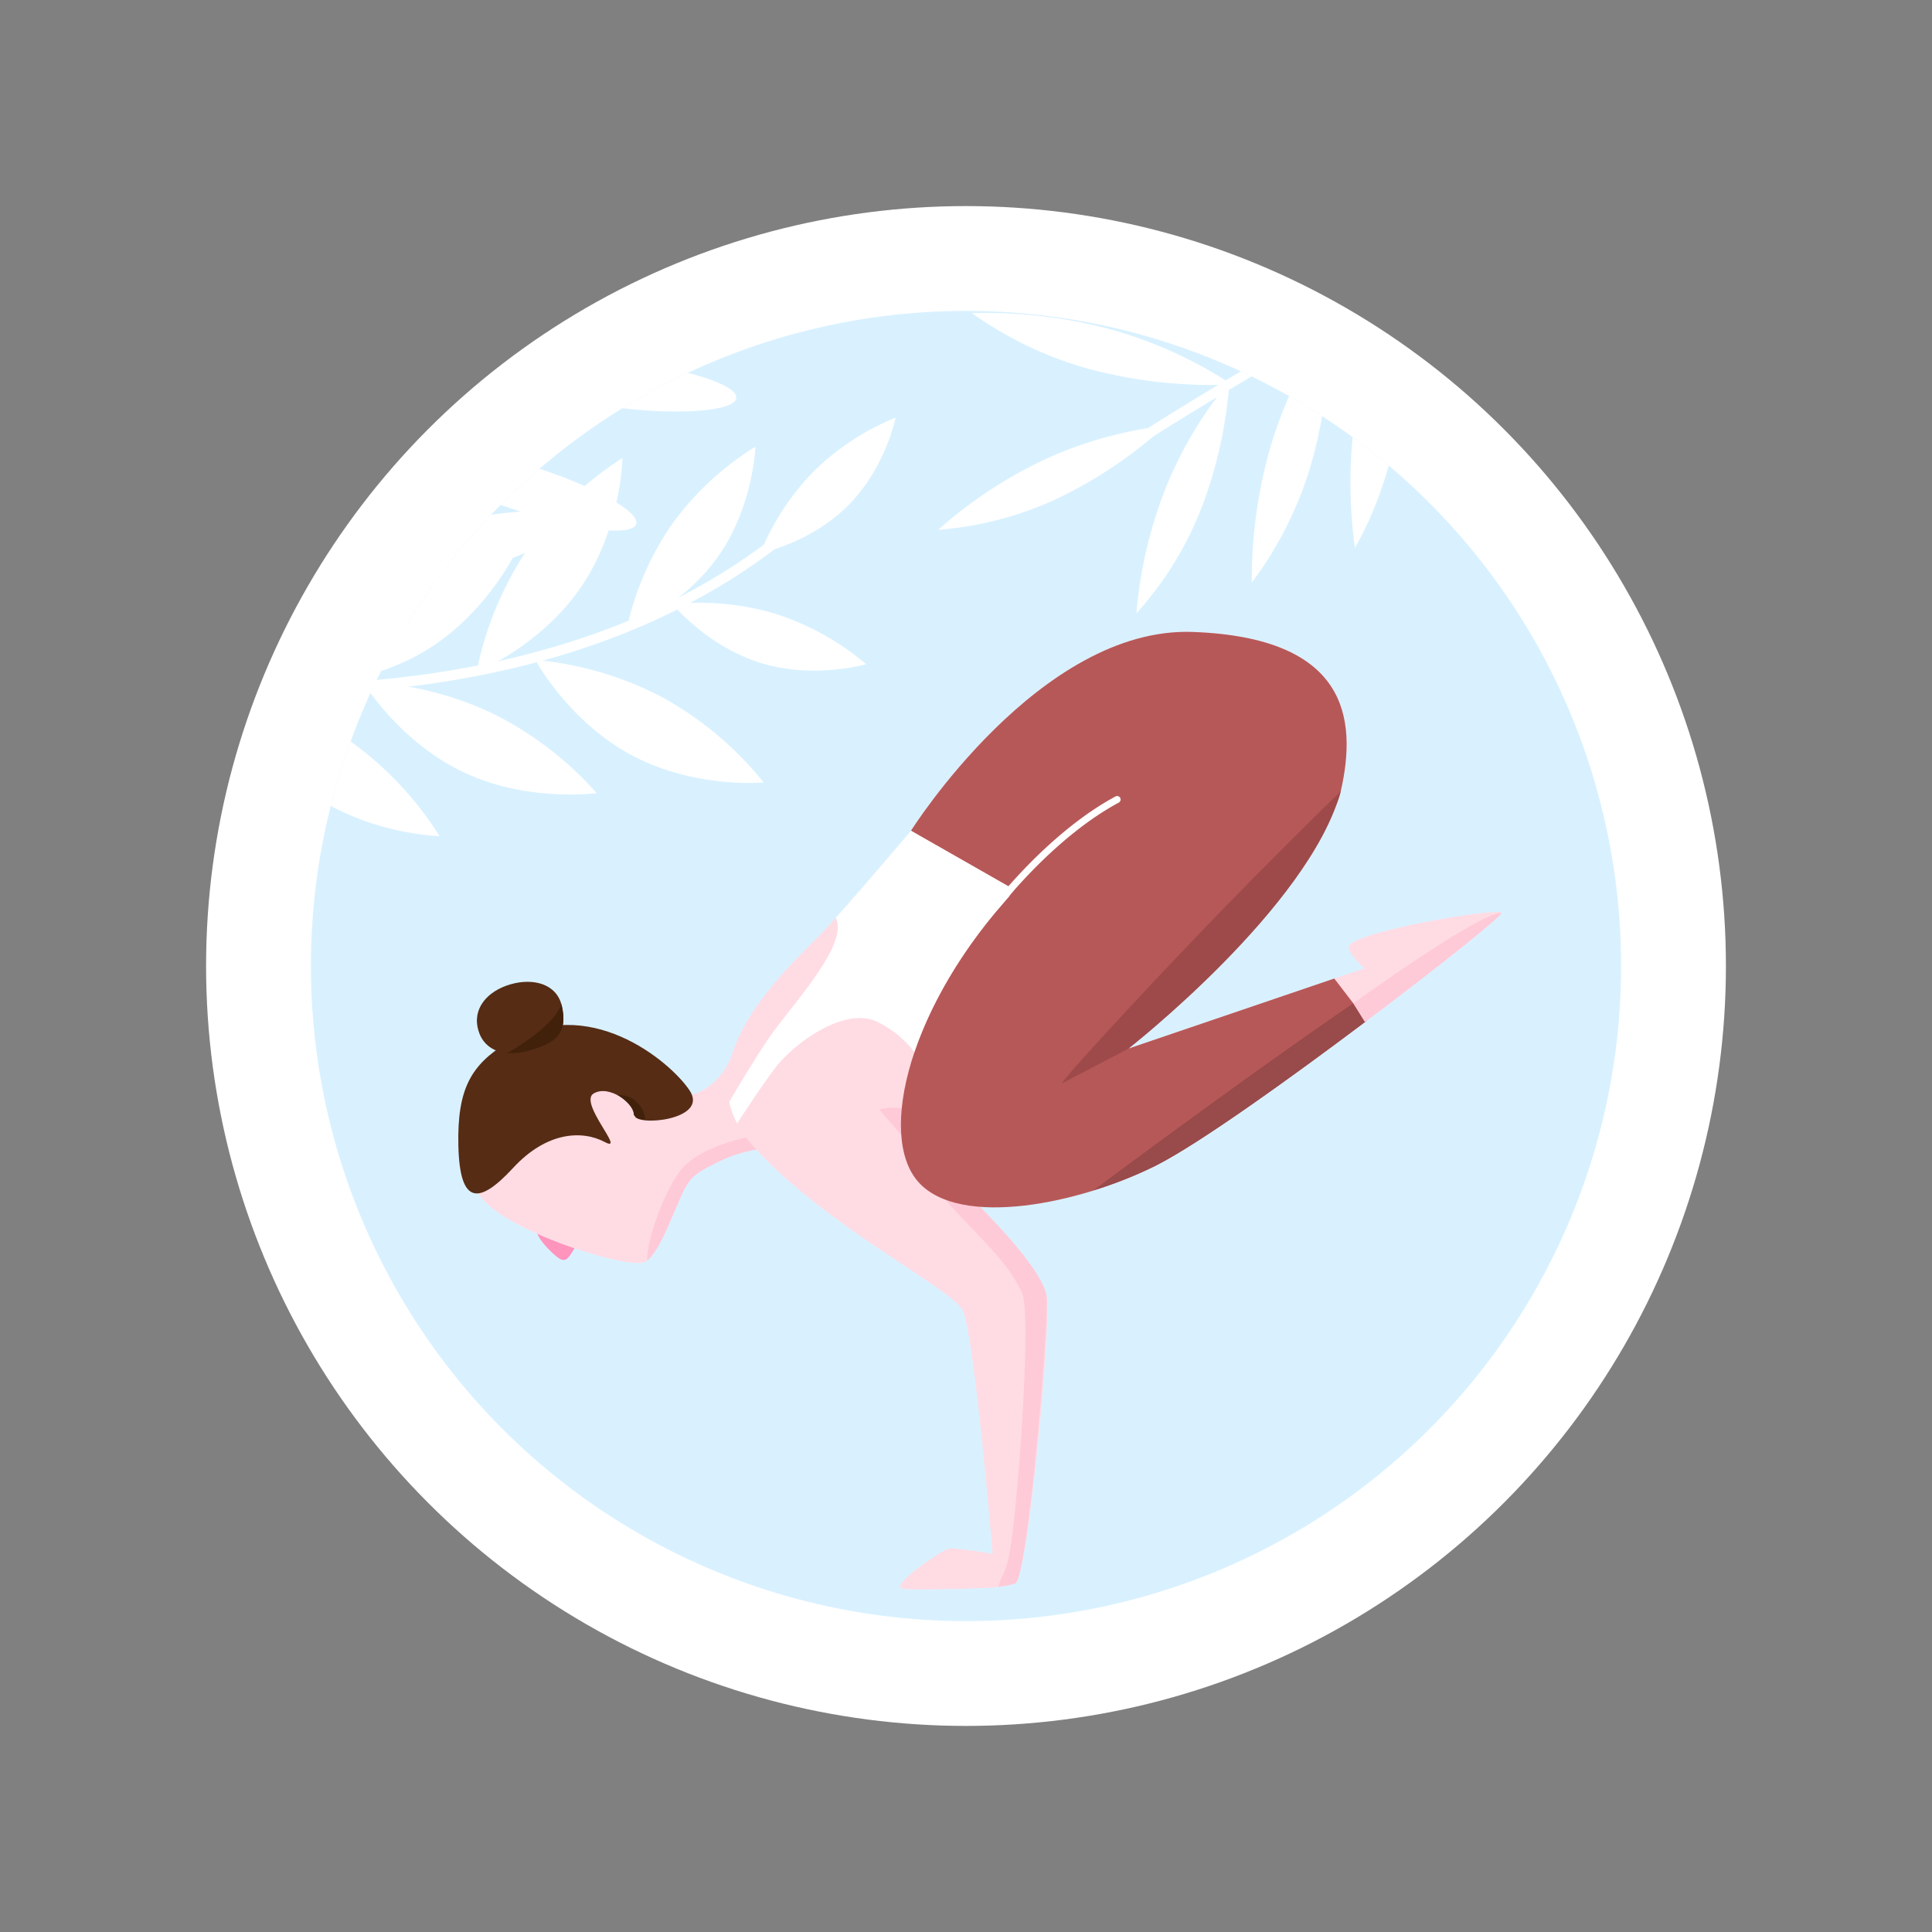 <svg id="Layer_1" data-name="Layer 1" xmlns="http://www.w3.org/2000/svg" xmlns:xlink="http://www.w3.org/1999/xlink" viewBox="0 0 600 600"><rect x="0" y="0" width="600" height="600" fill="#808080" stroke="none"/><defs><style>.cls-1{fill:none;}.cls-2{fill:#fff;}.cls-3{clip-path:url(#clip-path);}.cls-4{fill:#feffc0;}.cls-5{fill:#930f32;}.cls-6{fill:#85c6ab;}.cls-7{fill:#567c69;}.cls-8{fill:#efdf4b;}.cls-9{fill:#add9c6;}.cls-10{clip-path:url(#clip-path-2);}.cls-11{clip-path:url(#clip-path-3);}.cls-12{clip-path:url(#clip-path-4);}.cls-13{fill:#d9f1ff;}.cls-14{fill:#ffdce4;}.cls-15{fill:#ff94bd;}.cls-16{fill:#562c15;}.cls-17{fill:#ffcad8;}.cls-18{fill:#b75858;}.cls-19{fill:#994a4a;}.cls-20{fill:#9e4a4a;}.cls-21{fill:#42210b;}</style><clipPath id="clip-path"><circle class="cls-1" cx="300" cy="300" r="157.33"/></clipPath><clipPath id="clip-path-2"><circle class="cls-1" cx="300" cy="-381" r="157.33"/></clipPath><clipPath id="clip-path-3"><circle class="cls-1" cx="300" cy="-381" r="203.45"/></clipPath><clipPath id="clip-path-4"><circle class="cls-1" cx="300" cy="300" r="203.45"/></clipPath></defs><title>logo</title><circle class="cls-2" cx="300" cy="300" r="182.5"/><g class="cls-3"><circle class="cls-4" cx="300" cy="300" r="157.33"/><path class="cls-5" d="M158.49,276.68s13,5.44,24.59,5.55a34.43,34.43,0,0,0,17.81-4.52c3.94-2.35,6.12-4.92,5.53-8.64a6.81,6.81,0,0,0-7.8-5.65c-7.56,1.2-8.9,7.8-16.87,10.47C170.73,277.59,158.49,276.68,158.49,276.68Z"/><ellipse class="cls-5" cx="282.01" cy="306.22" rx="22.01" ry="11.29"/><path class="cls-5" d="M237.52,339.73s-14-.54-24.63-5.36a34.35,34.35,0,0,1-14.24-11.61c-2.58-3.8-3.47-7.05-1.36-10.16a6.8,6.8,0,0,1,9.45-1.84c6.35,4.28,4.78,10.83,10.87,16.61C226,335.38,237.52,339.73,237.52,339.73Z"/><path class="cls-6" d="M352.4,425s-14.93,2.46-20.34-.19c-15.77-7.73-26.56-63.67-26.56-63.67s-10,2.22-3.37,25l-17.6-13.07s-6,6.83,10.88,21.33L276.5,395s-3.15,8.23,21.5,10.53c0,0,3.77,28.46,14,42,16.86,22.37,55,20.25,55,20.25Z"/><path class="cls-7" d="M352.4,425s.47.85-5.5.82c-2.26,7.9-7.12,27.16-4.63,39.38a98.34,98.34,0,0,0,23.65,2.55l.81-.89Z"/><path class="cls-6" d="M460.88,467.6s-30.47-5.64-30.47-45.14V344.59s4.52-91.41-103.82-117.37c0,0-59.82-11.28-79,6.77-5.81,5.47-11.29,24.83-11.29,24.83H197.93s-4.51,0-4.51,6.77v22.57h91.41s-3.39,18.06-20.32,18.06H190v10.16s-1.13,6.77,6.77,6.77H305.14s11.29,1.13,11.29-5.64c0,0,30.47,5.64,30.47,45.14v77.87s-4.51,91.41,103.83,117.37c0,0,59.81,11.28,79-6.77C535.54,545.65,460.88,460.83,460.88,467.6Z"/><circle class="cls-5" cx="264.51" cy="246.41" r="12.41"/><circle class="cls-8" cx="264.51" cy="246.41" r="9.93"/><circle cx="264.51" cy="246.41" r="5.59"/><circle class="cls-2" cx="268.55" cy="250.44" r="2.79"/><path class="cls-5" d="M278.06,225.91c0,2.07-11,6-20.88,6.69-8.17.57-12.41-.64-14.52-1.24-3.38-1-6.36-2.85-6.36-6.36a6.35,6.35,0,0,1,6.36-6.35c3.32,0,7.67,2.95,14.52,3.82C267,223.72,278.06,223.84,278.06,225.91Z"/><path class="cls-5" d="M244.13,276.8s-13,5.38-24.61,5.43a34.43,34.43,0,0,1-17.8-4.61c-3.92-2.37-6.09-4.95-5.48-8.66a6.81,6.81,0,0,1,7.82-5.62c7.56,1.24,8.87,7.84,16.82,10.55C231.89,277.65,244.13,276.8,244.13,276.8Z"/><path class="cls-7" d="M421,548.07c2.44-6.24,6.11-19.15,3.75-36.45l-21.45,27.29A142.9,142.9,0,0,0,421,548.07Z"/><path class="cls-6" d="M380.37,519.27s.14,15.13-3.31,20.08c-10.05,14.39-67,16.49-67,16.49s.67,10.2,24.2,7.16l-15.61,15.38s5.83,7,22.74-7.48L339,589.67s7.65,4.37,13.7-19.63c0,0,28.7.64,43.66-7.38,24.69-13.23,28.45-51.28,28.45-51.28Z"/><path class="cls-9" d="M483.11,488.41c-12.31-13.58-22.23-23.27-22.23-20.81,0,0-30.47-5.64-30.47-45.14V344.59s4-81.68-87.08-112.54c6.71,13.3,11.66,26.52,23.88,34.67,27.09,18.06,44,39.5,45.15,81.26,1.06,39.5-10.1,84.06,7.9,112.85C437.18,487.92,457.68,489.7,483.11,488.41Z"/><path class="cls-5" d="M316.43,317.51c3.61,8.41,18.06,18.05,20.31,30.47,0,0,24.83-33.86-3.38-58.69,0,0,23.7-2.25,32.72,9,0,0,1.13-24.83-25.95-39.5,0,0,33.85-7.9,45.14,6.77,0,0-5.64-46.27-55-37.45C329.9,228.2,316.43,317.51,316.43,317.51Z"/><path class="cls-9" d="M327.3,245.7c-5.44,5-12.82,10.74-17.69,10-3.72-.53-7.06-4.55-7.16-8.31-.13-4.79,6.59-10.92,11.86-15.79,15-13.83,26.32-17.5,28.86-14.75S342.28,231.87,327.3,245.7Z"/><path class="cls-6" d="M313.42,251.78c-2.7,2.5-6.37,5.34-8.78,5a4.57,4.57,0,0,1-3.56-4.13c-.07-2.38,3.27-5.42,5.89-7.84,7.44-6.87,13.07-8.7,14.34-7.33S320.86,244.91,313.42,251.78Z"/><rect class="cls-1" x="-68.55" y="90.44" width="528.19" height="1143.7"/></g><circle class="cls-2" cx="300" cy="300" r="236"/><g class="cls-10"><rect class="cls-1" x="-68.55" y="-590.56" width="528.19" height="1143.7"/></g><g class="cls-11"><rect class="cls-1" x="-176.59" y="-652" width="683.03" height="1478.98"/></g><g class="cls-12"><rect class="cls-13" x="-29.72" y="-37.43" width="677.73" height="726.36"/><path class="cls-2" d="M240.92,190.66A82.42,82.42,0,0,1,269,206.27s-16.22,4.74-32.82-.41-27.3-18.23-27.3-18.23A82.41,82.41,0,0,1,240.92,190.66Z"/><path class="cls-2" d="M205.68,216.55A105.38,105.38,0,0,1,237.15,243s-21.52,2-41.1-8.53-29.81-29.54-29.81-29.54A105.48,105.48,0,0,1,205.68,216.55Z"/><path class="cls-2" d="M121.81,184.54a105.33,105.33,0,0,1,38.74-13.77s-9.17,19.57-28.14,31.14-40.57,10.78-40.57,10.78A105.27,105.27,0,0,1,121.81,184.54Z"/><path class="cls-2" d="M208.74,162.75a90.43,90.43,0,0,1,25.85-24S234,157.27,223,172.84s-28.31,22.28-28.31,22.28A90.46,90.46,0,0,1,208.74,162.75Z"/><path class="cls-2" d="M252.72,146.37a78,78,0,0,1,25.42-16.66S275,145.37,263.37,157s-27.25,14.83-27.25,14.83A78,78,0,0,1,252.72,146.37Z"/><path class="cls-2" d="M163.68,170.75a105.38,105.38,0,0,1,29.63-28.51s-.3,21.61-12.82,40S148,208.74,148,208.74A105.32,105.32,0,0,1,163.68,170.75Z"/><path class="cls-2" d="M152.58,221.38a105.39,105.39,0,0,1,32.7,24.92s-21.4,3-41.46-6.55-31.19-28.09-31.19-28.09A105.37,105.37,0,0,1,152.58,221.38Z"/><path class="cls-2" d="M108.24,229.81a105.4,105.4,0,0,1,28.28,29.85s-21.61-.46-39.87-13.12-26.29-32.73-26.29-32.73A105.46,105.46,0,0,1,108.24,229.81Z"/><path class="cls-2" d="M85,215.64c-38.84,0-67.12-6-67.51-6a1.57,1.57,0,1,1,.66-3.06c.52.12,53.14,11.21,113.38,2.91,45.66-6.29,83.73-21.83,113.14-46.17a1.56,1.56,0,1,1,2,2.41c-29.87,24.72-68.46,40.48-114.7,46.86A346.48,346.48,0,0,1,85,215.64Z"/><path class="cls-2" d="M356.23,136.19a1.51,1.51,0,0,1-.51-2.75c.37-.24,37.45-23.82,83.92-49.07C482.58,61,542.55,31.48,584.41,23.12a1.5,1.5,0,0,1,.59,2.95c-41.49,8.29-101.17,37.72-143.92,61-46.38,25.2-83.37,48.73-83.74,49A1.52,1.52,0,0,1,356.23,136.19Z"/><path class="cls-2" d="M324.67,142.59a124,124,0,0,1,37.24-10.37A138.4,138.4,0,0,1,328,155a107,107,0,0,1-36.64,9.54A138.32,138.32,0,0,1,324.67,142.59Z"/><path class="cls-2" d="M362,151.61a124,124,0,0,1,19.84-33.18,138.16,138.16,0,0,1-8.92,39.89,107,107,0,0,1-20,32.16A137.82,137.82,0,0,1,362,151.61Z"/><path class="cls-2" d="M394.71,138.29a133.67,133.67,0,0,1,18.11-37.56,149.19,149.19,0,0,1-5.72,43.71,115.46,115.46,0,0,1-18.34,36.48A148.73,148.73,0,0,1,394.71,138.29Z"/><path class="cls-2" d="M388.86,67.27a133.68,133.68,0,0,1,23,34.78,149,149,0,0,1-34.62-27.3,115.23,115.23,0,0,1-21.94-34.43A148.7,148.7,0,0,1,388.86,67.27Z"/><path class="cls-2" d="M344.62,102.21a133.71,133.71,0,0,1,38,17.22,149.14,149.14,0,0,1-43.84-4.69,115.38,115.38,0,0,1-36.89-17.49A149,149,0,0,1,344.62,102.21Z"/><path class="cls-2" d="M421.07,128a130.74,130.74,0,0,1,12.71-38.78,146.12,146.12,0,0,1,.1,43.16,113.08,113.08,0,0,1-13.08,37.76A145.4,145.4,0,0,1,421.07,128Z"/><path class="cls-2" d="M395.24,71.68A131,131,0,0,1,365.9,43.31a145.8,145.8,0,0,1,38.86,18.75A113,113,0,0,1,433,90.32,145.54,145.54,0,0,1,395.24,71.68Z"/><path class="cls-2" d="M449.25,109.4a131.77,131.77,0,0,1,16.57-37.69,147.4,147.4,0,0,1-4.14,43.34,114,114,0,0,1-16.85,36.64A146.94,146.94,0,0,1,449.25,109.4Z"/><path class="cls-2" d="M434.14,46.18A132,132,0,0,1,465.6,72.75,147,147,0,0,1,425.2,56.5,114,114,0,0,1,394.84,30,147,147,0,0,1,434.14,46.18Z"/><path class="cls-2" d="M478.91,100.41A137.89,137.89,0,0,1,492.3,59.56a153.66,153.66,0,0,1,.1,45.46,119.13,119.13,0,0,1-13.78,39.79A153.43,153.43,0,0,1,478.91,100.41Z"/><path class="cls-2" d="M456,36.29a138,138,0,0,1,36.59,22.57,153.82,153.82,0,0,1-44.23-10.52,119.16,119.16,0,0,1-35.46-22.7A153.56,153.56,0,0,1,456,36.29Z"/><path class="cls-2" d="M489.9,84.77A139.34,139.34,0,0,1,514.58,49,155.44,155.44,0,0,1,501.67,93.1a120.33,120.33,0,0,1-24.75,34.63A155,155,0,0,1,489.9,84.77Z"/><path class="cls-2" d="M482.68,19.82a139.34,139.34,0,0,1,31.18,30.29A155.32,155.32,0,0,1,472.51,30a120.22,120.22,0,0,1-30-30.16A155.34,155.34,0,0,1,482.68,19.82Z"/><ellipse class="cls-2" cx="187.91" cy="77.58" rx="35.29" ry="7.23" transform="translate(17.41 188.31) rotate(-55.44)"/><ellipse class="cls-2" cx="146.8" cy="93.08" rx="36.16" ry="7.41" transform="translate(37.5 228.25) rotate(-83.42)"/><ellipse class="cls-2" cx="107.55" cy="118.1" rx="7.98" ry="38.95" transform="translate(-28.73 34.77) rotate(-16.23)"/><ellipse class="cls-2" cx="75.62" cy="166.57" rx="8.3" ry="40.51" transform="translate(-7.15 3.44) rotate(-2.49)"/><ellipse class="cls-2" cx="93.36" cy="216.9" rx="40.51" ry="8.3" transform="matrix(0.83, -0.56, 0.56, 0.83, -105.2, 89.1)"/><ellipse class="cls-2" cx="218.95" cy="72.23" rx="29.46" ry="6.04" transform="translate(-0.35 143.38) rotate(-36.23)"/><ellipse class="cls-2" cx="193.62" cy="119.56" rx="7.23" ry="35.29" transform="translate(52.64 298.2) rotate(-83.42)"/><ellipse class="cls-2" cx="163.94" cy="152.04" rx="7.24" ry="35.31" transform="translate(-30.79 261.91) rotate(-72.28)"/><ellipse class="cls-2" cx="135.88" cy="171.81" rx="41.35" ry="8.47" transform="translate(-37.95 38.53) rotate(-14.18)"/><path class="cls-2" d="M40.65,277.56l-.2-.05a1.32,1.32,0,0,1-.79-1.7c.11-.31,11.43-31,37.62-70.26a433.64,433.64,0,0,1,51.77-63.71,391.09,391.09,0,0,1,78-61.43,1.32,1.32,0,0,1,1.35,2.28,388,388,0,0,0-77.46,61A430.44,430.44,0,0,0,79.52,207C58.7,238.14,46,266.22,42.14,276.72A1.31,1.31,0,0,1,40.65,277.56Z"/><circle class="cls-1" cx="294.64" cy="229.2" r="230.73"/><path class="cls-14" d="M282.91,258s39.94-63.52,87.6-61.74,51.12,26.45,45.88,49.45-65.93,79.93-65.93,79.93l73.24-24.92s-5.32-4.76-4.82-6.77c1.17-4.67,47.26-12.32,47.4-10.44.16,2.06-80.76,64.78-106.84,77.87-23.75,11.91-61.3,20.07-74.19,5.71s-3.75-57.91,31.69-89.21Z"/><path class="cls-15" d="M178.44,383.15c2.13,1.31.95,3-.36,5.09s-2.26,3.92-4.38,2.61-8.25-7.46-6.94-9.58S176.32,381.84,178.44,383.15Z"/><path class="cls-14" d="M227.23,327.82s-3.75,10.75-13.55,12.32a59.17,59.17,0,0,0-5.79-4.8c-17.7-13-38-12-48.09-7.8s-16.44,29.82-12.08,41.57,45,24.58,51.92,23c4.88-1.1,10-17.52,13.23-23.4,1.82-3.28,3.82-5,12.16-8.81s20.69-4.18,20.69-4.18Z"/><path class="cls-16" d="M174.47,312.37c2.14,9.37-2.84,11.75-10,13.86s-13.93.5-15.91-6.22,2.71-12.18,9.87-14.29S172.91,305.54,174.47,312.37Z"/><path class="cls-17" d="M211.17,363.68c-5,6.5-10.57,22-10.17,27.76,4.45-3.38,8.91-17.38,11.87-22.71,1.82-3.28,3.82-5,12.16-8.81s20.69-4.18,20.69-4.18l-8.82-3.51S218,354.77,211.17,363.68Z"/><path class="cls-14" d="M255.29,289.65c-11.13,11.64-44,40.44-22,65.57s62.07,44.67,65.66,51.71,9.31,75.65,9.31,75.65-12-2.13-13.63-1.62c-3.16,1-16.38,10.32-15,12.18.41.57,6.31.56,13.25.39,3.06-.07,5.19,0,8.1-.18s5.64-.08,8-.4a38.52,38.52,0,0,0,6.3-1.17c3.94-1.52,11.51-83,9.73-89.38-.55-1.95-14.58-22-29.19-36.18-26.9-26,25.55-89.19,25.55-89.19l-38.43-19S263.11,281.46,255.29,289.65Z"/><path class="cls-17" d="M325,402.4c-1.19-7.44-14.58-22-29.19-36.18a24.27,24.27,0,0,1-3.15-3.72c.62,2.28-4,4.7-1.41,7.59,14,15.72,20.74,20.36,26.13,31.33,3.21,6.54-1.67,73.61-4.43,83.47-1.57,5.57-1.85,4-2.88,7.91a31.48,31.48,0,0,0,5.2-1C319.19,490.26,326,408.9,325,402.4Z"/><path class="cls-17" d="M280.62,353.33l-7.56-8.81s6.5-1.84,10.29,1.18S280.62,353.33,280.62,353.33Z"/><rect class="cls-18" x="313.5" y="275.05" width="5.74" height="4.5" transform="translate(-12.04 14.37) rotate(-2.55)"/><path class="cls-18" d="M282.91,258s39.94-63.52,87.6-61.74,51.12,26.45,45.88,49.45-65.93,79.93-65.93,79.93l63.91-21.75L424.44,317c-23.88,17.93-52.14,38.24-65.5,45-23.75,11.91-60.8,19.49-73.69,5.13s-3-55.2,29.95-90.7Z"/><path class="cls-2" d="M347.88,247.78a1.07,1.07,0,0,0-1.46-.43c-14.23,7.66-26.58,20.29-33.26,27.89L282.91,258s-14.25,16.87-23.35,27c4.31,8.63-14.65,28.1-21.27,38.1-6.19,9.37-11.79,19-11.82,19.16a26.3,26.3,0,0,0,2.46,6.66c0-.05,7.27-11.31,11.86-17.32,5.92-7.74,22-19.54,32.18-14a32.27,32.27,0,0,1,11,9.13c4.61-13.61,13-28.82,25.22-43.48.15-.08,5.87-6.91,5.87-6.91,6.63-7.5,18.62-19.68,32.37-27.08A1.09,1.09,0,0,0,347.88,247.78Z"/><path class="cls-19" d="M424.44,317l-4.17-5.43c-30.79,21.12-67,47.89-80.67,58.11A131,131,0,0,0,358.94,362C372.3,355.27,400.56,335,424.44,317Z"/><path class="cls-17" d="M420.27,311.6l3.63,5.83c23-17.23,42.46-32.89,42.38-33.9C459.38,283.29,420.27,311.6,420.27,311.6Z"/><path class="cls-20" d="M416.39,245.73c-9.89,36.12-65.93,79.93-65.93,79.93l-20.62,10.79c-.69-.62,34.45-38.53,59.79-64.17C404,257.72,416.39,245.73,416.39,245.73Z"/><path class="cls-16" d="M157.41,323.87c-10.92,6.8-15.47,14-15.06,31.91.43,18.7,6.54,18.25,17,6.93s21.47-11.75,28.43-8.06-8.29-12.26-3.39-15.08,12.7,3.24,12.75,6.8,23.24,1.54,17-7.76S182.34,308.33,157.41,323.87Z"/><path class="cls-21" d="M174.47,312.37c0-.19-.09-.37-.14-.55-1.8,5.91-12.27,12.57-16.78,15.21a19.07,19.07,0,0,0,6.92-.8C171.63,324.12,176.61,321.74,174.47,312.37Z"/><path class="cls-21" d="M197.21,346.58l0,.11,0,0,.06.1,0,0,.08.1,0,0,.11.09,0,0,.13.09,0,0,.16.09h0l.19.09h0l.22.09h0l.25.08h0l.28.07h0a10.49,10.49,0,0,0,1.77.27,8.84,8.84,0,0,0-3-5.77,7.64,7.64,0,0,0-5.63-1.89c2.78,1.6,5,4.18,5,6.06a.88.88,0,0,0,0,.16Z"/><path class="cls-14" d="M192.72,349.34h0c-.76.32-1.78,0-1.77-.94,0-1.71-.47-2.34-2.21-2.89a1.13,1.13,0,0,1-.58-1.88h0c.51-.71.93-1,2.2-.54,2.32.79,2.72,2.13,3.24,4.24A1.76,1.76,0,0,1,192.72,349.34Z"/></g></svg>